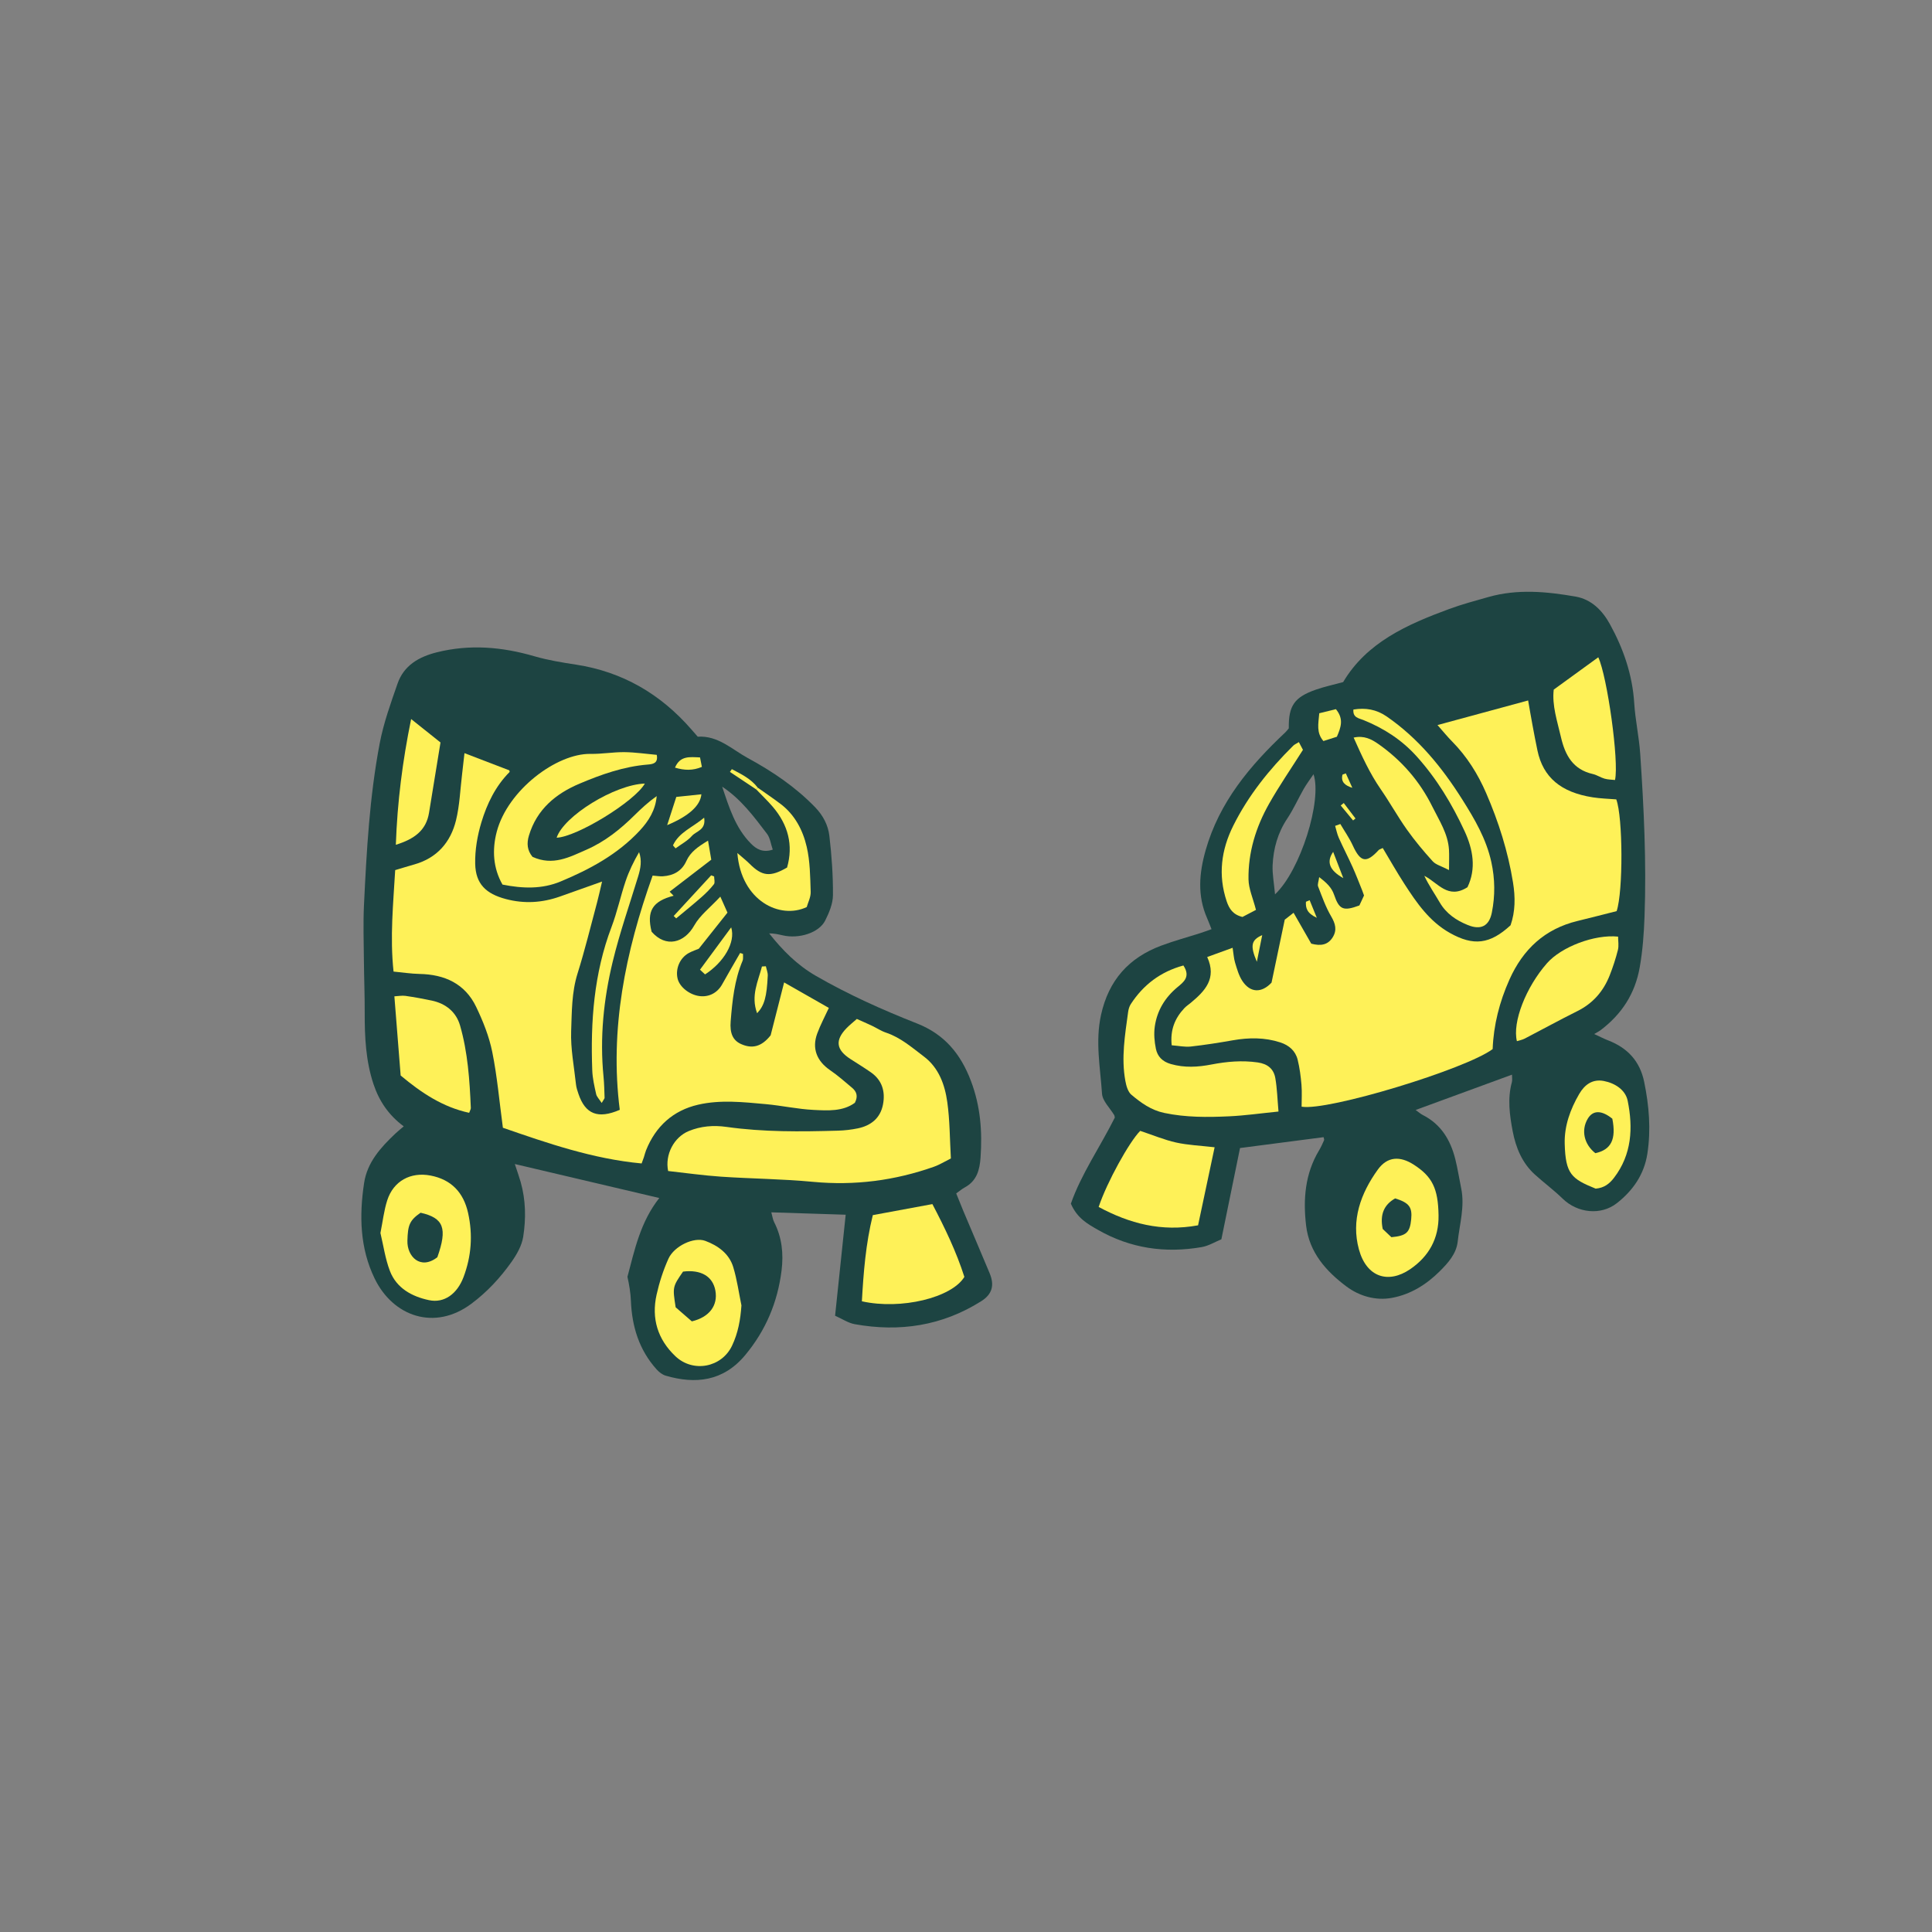 <svg version="1.1" id="svg" xmlns="http://www.w3.org/2000/svg" xmlns:xlink="http://www.w3.org/1999/xlink" x="0px" y="0px"
	 width="200px" height="200px" viewBox="0 0 200 200" enable-background="new 0 0 200 200" xml:space="preserve">
<rect x="0" y="0" width="200" height="200" fill="#808080" stroke="none"/>
<path class="stroke" fill="#1d4442"  fill-rule="evenodd" clip-rule="evenodd" d="M98.986,123.541c0.321,0.794,0.515,1.292,0.723,1.784
	c0.911,2.158,1.832,4.311,2.736,6.474c0.53,1.268,0.257,2.188-0.866,2.898c-4.042,2.554-8.445,3.217-13.096,2.382
	c-0.678-0.121-1.301-0.552-2.035-0.876c0.372-3.546,0.727-6.93,1.097-10.456c-2.534-0.082-5.052-0.162-7.698-0.247
	c0.112,0.401,0.149,0.734,0.292,1.014c0.811,1.585,0.983,3.272,0.769,5.002c-0.407,3.279-1.63,6.199-3.767,8.766
	c-2.276,2.732-5.161,3.026-8.23,2.126c-0.349-0.102-0.69-0.372-0.94-0.65c-1.81-2.012-2.552-4.431-2.659-7.092
	c-0.034-0.835-0.176-1.665-0.359-2.492c0.743-2.787,1.337-5.673,3.297-8.157c-5.025-1.182-9.851-2.316-14.956-3.518
	c0.263,0.805,0.453,1.326,0.604,1.857c0.531,1.871,0.561,3.796,0.263,5.681c-0.145,0.916-0.67,1.835-1.222,2.613
	c-1.16,1.634-2.512,3.096-4.144,4.313c-3.812,2.844-8.106,1.312-10.009-2.605c-1.532-3.155-1.604-6.501-1.096-9.885
	c0.324-2.154,1.715-3.68,3.222-5.111c0.242-0.229,0.504-0.437,0.882-0.763c-1.553-1.149-2.543-2.611-3.129-4.37
	c-0.801-2.407-0.917-4.884-0.91-7.388c0.007-1.806-0.068-3.612-0.083-5.419c-0.017-1.905-0.084-3.815,0.007-5.718
	c0.27-5.617,0.577-11.24,1.633-16.773c0.4-2.097,1.137-4.136,1.841-6.16c0.654-1.881,2.192-2.771,4.051-3.24
	c3.421-0.86,6.773-0.569,10.127,0.408c1.4,0.407,2.859,0.642,4.306,0.865c4.802,0.741,8.723,3.03,11.899,6.664
	c0.224,0.257,0.449,0.513,0.694,0.794c2.117-0.132,3.547,1.321,5.191,2.215c2.533,1.376,4.927,2.984,6.959,5.086
	c0.83,0.858,1.347,1.859,1.477,2.966c0.239,2.035,0.385,4.094,0.371,6.14c-0.006,0.881-0.396,1.812-0.804,2.626
	c-0.636,1.27-2.714,1.925-4.401,1.531c-0.451-0.104-0.902-0.206-1.4-0.202c1.389,1.754,2.897,3.278,4.841,4.398
	c3.357,1.936,6.872,3.512,10.463,4.927c2.835,1.117,4.523,3.137,5.593,5.974c0.982,2.602,1.175,5.205,0.987,7.904
	c-0.088,1.266-0.385,2.415-1.62,3.086C99.59,123.074,99.325,123.301,98.986,123.541z M74.76,81.439
	c0.712,2.131,1.367,4.265,2.976,5.89c0.53,0.535,1.201,0.982,2.26,0.624c-0.209-0.601-0.274-1.215-0.595-1.637
	C78.042,84.532,76.702,82.716,74.76,81.439z"/>
<path class="stroke" fill="#1d4442"  fill-rule="evenodd" clip-rule="evenodd" d="M156.519,111.248c-3.353,1.229-6.593,2.417-9.973,3.657
	c0.312,0.222,0.513,0.406,0.747,0.524c1.888,0.958,2.864,2.594,3.358,4.562c0.25,0.994,0.401,2.012,0.609,3.016
	c0.388,1.873-0.156,3.689-0.36,5.521c-0.142,1.275-1,2.217-1.871,3.084c-1.378,1.37-3.002,2.382-4.923,2.741
	c-1.713,0.321-3.407-0.194-4.721-1.176c-2.091-1.563-3.848-3.515-4.177-6.3c-0.322-2.723-0.117-5.371,1.344-7.797
	c0.201-0.333,0.358-0.693,0.516-1.049c0.031-0.07-0.026-0.177-0.051-0.312c-2.834,0.368-5.672,0.737-8.65,1.125
	c-0.622,3.044-1.255,6.14-1.931,9.448c-0.644,0.262-1.321,0.684-2.049,0.809c-3.782,0.65-7.377,0.136-10.752-1.801
	c-1.081-0.619-2.126-1.197-2.779-2.695c1.06-3.051,3.051-5.912,4.549-8.914c-0.032-0.149-0.031-0.204-0.055-0.243
	c-0.441-0.743-1.218-1.463-1.27-2.231c-0.179-2.71-0.712-5.4-0.1-8.165c0.796-3.598,2.881-5.91,6.241-7.165
	c1.325-0.495,2.697-0.864,4.046-1.296c0.36-0.116,0.715-0.25,1.149-0.403c-0.179-0.447-0.31-0.808-0.465-1.158
	c-1.016-2.319-0.816-4.644-0.144-7.012c1.414-4.986,4.588-8.762,8.259-12.213c0.139-0.131,0.25-0.292,0.349-0.408
	c-0.035-2.343,0.573-3.229,2.823-4.011c0.871-0.304,1.781-0.497,2.805-0.777c2.438-4.114,6.629-5.965,10.976-7.566
	c1.328-0.49,2.704-0.854,4.067-1.242c2.998-0.851,6.016-0.565,9.014-0.044c1.659,0.29,2.783,1.452,3.553,2.849
	c1.402,2.543,2.337,5.246,2.522,8.194c0.11,1.748,0.5,3.479,0.618,5.228c0.38,5.61,0.654,11.226,0.448,16.854
	c-0.064,1.757-0.188,3.484-0.493,5.229c-0.484,2.775-1.877,4.882-4.068,6.542c-0.153,0.116-0.33,0.198-0.65,0.388
	c0.645,0.297,1.026,0.499,1.426,0.652c2.01,0.774,3.304,2.138,3.749,4.306c0.507,2.464,0.712,4.929,0.33,7.426
	c-0.329,2.15-1.492,3.815-3.149,5.12c-1.664,1.311-4.09,1.028-5.613-0.453c-0.907-0.882-1.93-1.644-2.871-2.492
	c-1.329-1.199-1.983-2.789-2.307-4.485c-0.319-1.679-0.555-3.387-0.085-5.096C156.57,111.804,156.519,111.56,156.519,111.248z
	 M131.99,92.582c2.635-2.468,4.895-9.738,3.985-12.434c-0.38,0.563-0.728,1.02-1.01,1.513c-0.581,1.017-1.057,2.101-1.705,3.073
	c-0.987,1.478-1.44,3.105-1.519,4.836C131.701,90.466,131.882,91.373,131.99,92.582z"/>
<path fill-rule="evenodd" clip-rule="evenodd" fill="#fef158" class="fill" d="M73.295,87.022c0.12,0.706,0.201,1.182,0.336,1.973
	c-1.357,1.043-2.834,2.177-4.312,3.312c0.138,0.14,0.276,0.28,0.415,0.42c-2.188,0.565-2.815,1.589-2.279,3.725
	c1.479,1.694,3.394,1.166,4.411-0.646c0.594-1.057,1.65-1.854,2.703-2.987c0.331,0.743,0.532,1.195,0.738,1.657
	c-0.991,1.247-1.928,2.428-2.969,3.737c-0.251,0.105-0.67,0.243-1.049,0.452c-0.912,0.506-1.381,1.62-1.147,2.633
	c0.201,0.868,1.228,1.687,2.282,1.818c0.979,0.121,1.847-0.345,2.327-1.206c0.609-1.094,1.244-2.173,1.867-3.259
	c0.099,0.033,0.198,0.066,0.298,0.099c-0.013,0.239,0.041,0.505-0.047,0.712c-0.843,2.005-1.058,4.128-1.23,6.261
	c-0.099,1.225,0.217,1.972,1.074,2.356c1.116,0.5,2.1,0.319,3.063-0.904c0.409-1.601,0.884-3.465,1.396-5.475
	c1.576,0.897,3.084,1.759,4.63,2.64c-0.416,0.904-0.874,1.755-1.203,2.649c-0.569,1.546-0.043,2.853,1.33,3.795
	c0.801,0.548,1.534,1.197,2.279,1.824c0.451,0.38,0.649,0.853,0.287,1.553c-1.233,0.907-2.787,0.812-4.271,0.737
	c-1.652-0.081-3.287-0.447-4.938-0.597c-2.336-0.212-4.704-0.475-7.011,0.056c-2.595,0.597-4.404,2.237-5.399,4.73
	c-0.091,0.226-0.142,0.467-0.218,0.7c-0.06,0.18-0.129,0.358-0.237,0.653c-5.056-0.47-9.77-2.105-14.362-3.696
	c-0.369-2.744-0.59-5.327-1.102-7.852c-0.325-1.605-0.956-3.184-1.669-4.668c-1.156-2.404-3.267-3.354-5.865-3.402
	c-0.867-0.018-1.731-0.154-2.683-0.245c-0.384-3.588-0.029-7.024,0.17-10.504c0.697-0.207,1.338-0.405,1.984-0.588
	c2.345-0.665,3.752-2.29,4.311-4.562c0.381-1.555,0.436-3.188,0.631-4.787c0.083-0.667,0.152-1.336,0.247-2.17
	c1.638,0.628,3.112,1.195,4.637,1.778c0.001,0.007,0.062,0.145,0.023,0.182c-1.452,1.461-2.326,3.277-2.906,5.189
	c-0.417,1.378-0.676,2.871-0.645,4.304c0.046,2.096,1.126,3.104,3.16,3.646c1.917,0.51,3.773,0.394,5.62-0.259
	c1.365-0.482,2.728-0.97,4.354-1.548c-0.21,0.885-0.348,1.536-0.521,2.179c-0.659,2.45-1.258,4.92-2.018,7.34
	c-0.613,1.957-0.588,3.972-0.661,5.954c-0.066,1.832,0.303,3.683,0.5,5.523c0.036,0.336,0.148,0.668,0.258,0.991
	c0.708,2.086,2.007,2.625,4.274,1.644c-1.059-8.32,0.573-16.332,3.402-24.248c0.405,0.029,0.736,0.093,1.062,0.071
	c1.104-0.073,1.963-0.54,2.437-1.595C71.479,88.189,72.264,87.646,73.295,87.022z"/>
<path fill-rule="evenodd" clip-rule="evenodd" fill="#fef158" class="fill" d="M98.435,119.923c-0.687,0.343-1.185,0.655-1.727,0.848
	c-4.065,1.441-8.229,1.981-12.548,1.572c-3.163-0.301-6.353-0.32-9.525-0.535c-1.843-0.125-3.677-0.388-5.471-0.585
	c-0.347-1.709,0.609-3.506,2.131-4.134c1.252-0.518,2.574-0.621,3.897-0.434c3.844,0.544,7.705,0.501,11.569,0.39
	c0.681-0.02,1.369-0.1,2.036-0.237c1.357-0.28,2.332-1.053,2.607-2.456c0.264-1.348-0.081-2.535-1.267-3.357
	c-0.683-0.473-1.39-0.91-2.089-1.358c-1.494-0.961-1.628-1.944-0.415-3.201c0.302-0.313,0.648-0.584,1.066-0.956
	c0.529,0.237,1.053,0.464,1.569,0.707c0.485,0.23,0.94,0.54,1.444,0.708c1.52,0.507,2.701,1.549,3.937,2.482
	c1.538,1.163,2.163,2.913,2.415,4.718C98.328,115.972,98.318,117.886,98.435,119.923z"/>
<path fill-rule="evenodd" clip-rule="evenodd" fill="#fef158" class="fill" d="M55.127,88.701c2.114,0.964,3.845,0.019,5.583-0.741
	c1.907-0.833,3.508-2.115,4.979-3.571c0.713-0.704,1.449-1.383,2.292-1.975c-0.125,1.452-0.823,2.566-1.752,3.566
	c-2.283,2.459-5.159,4.006-8.2,5.273c-1.909,0.796-3.905,0.74-6.011,0.318c-0.974-1.703-1.087-3.597-0.596-5.468
	c1.133-4.307,6.19-8.117,9.708-8.061c1.168,0.02,2.34-0.192,3.51-0.181c1.114,0.013,2.227,0.18,3.347,0.281
	c0.168,0.885-0.412,0.963-0.946,1.006c-2.476,0.201-4.786,1.02-7.04,1.972c-2.472,1.043-4.429,2.662-5.245,5.373
	C54.51,87.311,54.574,88.032,55.127,88.701z"/>
<path fill-rule="evenodd" clip-rule="evenodd" fill="#fef158" class="fill" d="M90.354,125.789c2.115-0.392,4.073-0.754,6.166-1.141
	c1.279,2.435,2.477,4.918,3.312,7.536c-1.308,2.155-6.551,3.431-10.61,2.526C89.389,131.739,89.619,128.755,90.354,125.789z"/>
<path fill-rule="evenodd" clip-rule="evenodd" fill="#fef158" class="fill" d="M39.382,127.64c0.243-1.204,0.365-2.329,0.706-3.386
	c0.644-1.997,2.42-2.959,4.483-2.562c2.135,0.41,3.413,1.739,3.887,3.88c0.503,2.269,0.339,4.475-0.472,6.628
	c-0.657,1.743-1.998,2.725-3.573,2.392c-1.761-0.371-3.366-1.233-4.053-3.031C39.879,130.299,39.692,128.928,39.382,127.64z
	 M43.539,125.542c-1.163,0.802-1.319,1.303-1.364,2.907c-0.045,1.614,1.346,3.063,3.099,1.7
	C46.333,127.156,45.941,126.082,43.539,125.542z"/>
<path fill-rule="evenodd" clip-rule="evenodd" fill="#fef158" class="fill" d="M76.753,135.133c-0.1,1.484-0.35,2.861-0.97,4.168
	c-1.075,2.268-4.036,2.829-5.862,1.099c-1.848-1.752-2.499-3.916-1.952-6.375c0.283-1.271,0.693-2.54,1.229-3.727
	c0.587-1.299,2.628-2.285,3.816-1.843c1.297,0.483,2.462,1.308,2.889,2.709C76.296,132.453,76.479,133.809,76.753,135.133z
	 M69.944,135.332c0.513,0.446,1.128,0.981,1.674,1.455c1.823-0.434,2.71-1.65,2.44-3.175c-0.263-1.483-1.496-2.209-3.35-1.976
	C69.622,133.21,69.617,133.232,69.944,135.332z"/>
<path fill-rule="evenodd" clip-rule="evenodd" fill="#fef158" class="fill" d="M48.567,115.198c-2.706-0.583-4.91-2.038-7.091-3.862
	c-0.208-2.62-0.423-5.33-0.65-8.197c0.426-0.021,0.796-0.098,1.148-0.047c0.916,0.132,1.827,0.297,2.731,0.489
	c1.452,0.31,2.519,1.182,2.922,2.584c0.799,2.775,0.991,5.653,1.113,8.528C48.746,114.825,48.652,114.961,48.567,115.198z"/>
<path fill-rule="evenodd" clip-rule="evenodd" fill="#fef158" class="fill" d="M78.446,81.543c0.792,0.563,1.601,1.105,2.374,1.693
	c1.47,1.117,2.292,2.711,2.69,4.422c0.351,1.507,0.36,3.104,0.412,4.663c0.019,0.552-0.281,1.113-0.411,1.578
	c-2.751,1.304-6.784-0.622-7.18-5.594c0.528,0.46,0.919,0.765,1.266,1.112c1.29,1.293,2.134,1.404,3.88,0.389
	c0.66-2.307,0.119-4.417-1.479-6.287c-0.538-0.628-1.14-1.201-1.713-1.799C78.338,81.662,78.392,81.603,78.446,81.543z"/>
<path fill-rule="evenodd" clip-rule="evenodd" fill="#fef158" class="fill" d="M40.977,87.451c0.156-4.44,0.691-8.65,1.583-13.015
	c1.108,0.884,2.046,1.631,3.04,2.424c-0.391,2.396-0.783,4.844-1.188,7.288C44.109,85.975,42.879,86.864,40.977,87.451z"/>
<path fill-rule="evenodd" clip-rule="evenodd" fill="#fef158" class="fill" d="M62.287,114.178c-0.262-0.405-0.512-0.639-0.573-0.914
	c-0.179-0.809-0.373-1.632-0.403-2.454c-0.188-5.061,0.171-10.046,1.993-14.847c0.587-1.548,0.932-3.186,1.462-4.755
	c0.349-1.034,0.831-2.021,1.393-2.993c0.307,0.869,0.156,1.681-0.093,2.498c-0.897,2.938-1.915,5.845-2.635,8.824
	c-0.944,3.902-1.352,7.884-0.954,11.912c0.072,0.728,0.085,1.462,0.11,2.193C62.59,113.724,62.5,113.806,62.287,114.178z"/>
<path fill-rule="evenodd" clip-rule="evenodd" fill="#fef158" class="fill" d="M57.623,86.719c0.749-2.259,6.028-5.501,9.131-5.606
	C65.72,82.957,59.714,86.646,57.623,86.719z"/>
<path fill-rule="evenodd" clip-rule="evenodd" fill="#fef158" class="fill" d="M75.693,95.999c0.487,1.584-0.81,3.647-2.706,4.871
	c-0.124-0.113-0.256-0.237-0.525-0.486C73.553,98.904,74.623,97.452,75.693,95.999z"/>
<path fill-rule="evenodd" clip-rule="evenodd" fill="#fef158" class="fill" d="M70.01,82.497c0.991-0.104,1.783-0.187,2.597-0.272
	c-0.108,1.177-1.309,2.263-3.542,3.193C69.411,84.35,69.698,83.462,70.01,82.497z"/>
<path fill-rule="evenodd" clip-rule="evenodd" fill="#fef158" class="fill" d="M78.375,104.889c-0.675-1.819,0.109-3.305,0.502-4.838
	c0.135-0.008,0.27-0.016,0.405-0.024c0.068,0.324,0.21,0.65,0.196,0.971C79.377,103.188,79.128,104.1,78.375,104.889z"/>
<path fill-rule="evenodd" clip-rule="evenodd" fill="#fef158" class="fill" d="M69.741,94.823c1.293-1.404,2.586-2.808,3.879-4.21
	c0.102,0.038,0.204,0.078,0.306,0.118c0,0.272,0.111,0.631-0.021,0.803c-0.382,0.494-0.837,0.941-1.308,1.357
	c-0.849,0.747-1.731,1.455-2.6,2.18C69.912,94.988,69.827,94.906,69.741,94.823z"/>
<path fill-rule="evenodd" clip-rule="evenodd" fill="#fef158" class="fill" d="M69.664,87.514c0.628-1.364,2.022-1.853,3.229-2.869
	c0.213,1.289-0.821,1.385-1.259,1.882c-0.462,0.523-1.125,0.871-1.7,1.296C69.844,87.719,69.754,87.617,69.664,87.514z"/>
<path fill-rule="evenodd" clip-rule="evenodd" fill="#fef158" class="fill" d="M72.466,78.408c0.066,0.336,0.126,0.637,0.193,0.98
	c-0.944,0.4-1.808,0.367-2.784,0.077C70.408,78.2,71.416,78.369,72.466,78.408z"/>
<path fill-rule="evenodd" clip-rule="evenodd" fill="#fef158" class="fill" d="M78.285,81.721c-0.907-0.604-1.815-1.21-2.722-1.814
	c0.065-0.095,0.131-0.188,0.197-0.284c0.978,0.513,1.978,0.993,2.686,1.921C78.392,81.603,78.338,81.662,78.285,81.721z"/>
<path fill-rule="evenodd" clip-rule="evenodd" fill="#fef158" class="fill" d="M138.75,85.301c0.433,0.737,0.931,1.445,1.287,2.219
	c0.803,1.748,1.402,1.873,2.687,0.474c0.06-0.065,0.167-0.086,0.418-0.207c0.734,1.223,1.445,2.482,2.229,3.694
	c1.274,1.972,2.595,3.905,4.727,5.101c2.441,1.366,4.132,1.178,6.276-0.799c0.494-1.427,0.501-2.894,0.252-4.435
	c-0.519-3.21-1.491-6.271-2.776-9.239c-0.858-1.982-1.992-3.797-3.524-5.347c-0.507-0.514-0.963-1.078-1.517-1.705
	c3.177-0.861,6.204-1.683,9.383-2.546c0.142,0.812,0.293,1.704,0.459,2.593c0.16,0.865,0.326,1.729,0.506,2.589
	c0.585,2.785,2.434,4.33,5.718,4.845c0.813,0.129,1.644,0.146,2.442,0.213c0.687,1.837,0.72,9.515,0.038,11.568
	c-1.31,0.33-2.672,0.684-4.041,1.016c-3.393,0.819-5.652,2.927-7.059,6.074c-1.032,2.309-1.64,4.703-1.736,7.191
	c-2.729,2.061-17.099,6.447-19.778,5.962c0-0.729,0.051-1.505-0.013-2.27c-0.073-0.872-0.187-1.748-0.396-2.594
	c-0.227-0.918-0.897-1.494-1.79-1.786c-1.621-0.53-3.263-0.512-4.929-0.22c-1.444,0.254-2.895,0.483-4.351,0.645
	c-0.61,0.066-1.243-0.075-1.968-0.13c-0.167-1.588,0.327-2.794,1.305-3.838c0.199-0.213,0.45-0.376,0.676-0.563
	c1.454-1.212,2.712-2.505,1.695-4.737c0.909-0.33,1.666-0.605,2.631-0.956c0.1,0.633,0.121,1.107,0.256,1.546
	c0.197,0.643,0.381,1.321,0.742,1.875c0.829,1.271,2.015,1.275,3.031,0.187c0.448-2.136,0.874-4.171,1.366-6.515
	c0.072-0.057,0.402-0.315,0.915-0.716c0.669,1.169,1.276,2.229,1.83,3.197c1.003,0.268,1.728,0.123,2.214-0.648
	c0.473-0.751,0.292-1.419-0.154-2.179c-0.565-0.963-0.942-2.04-1.349-3.087c-0.085-0.218,0.052-0.522,0.11-0.973
	c0.758,0.573,1.285,1.065,1.547,1.834c0.527,1.536,0.948,1.715,2.614,1.098c0.143-0.307,0.324-0.694,0.481-1.032
	c-0.081-0.225-0.125-0.363-0.179-0.498c-0.33-0.812-0.64-1.636-1-2.435c-0.458-1.018-0.973-2.008-1.429-3.026
	c-0.176-0.395-0.258-0.83-0.383-1.247C138.392,85.43,138.571,85.365,138.75,85.301z"/>
<path fill-rule="evenodd" clip-rule="evenodd" fill="#fef158" class="fill" d="M122.505,99.945c0.77,1.17,0.017,1.724-0.602,2.235
	c-1.301,1.077-2.122,2.431-2.359,4.078c-0.108,0.753-0.041,1.564,0.114,2.314c0.165,0.792,0.668,1.324,1.544,1.575
	c1.415,0.406,2.798,0.321,4.2,0.051c1.589-0.306,3.173-0.448,4.799-0.215c1.027,0.148,1.651,0.671,1.818,1.616
	c0.191,1.082,0.217,2.193,0.33,3.467c-1.846,0.185-3.479,0.42-5.12,0.495c-2.239,0.103-4.473,0.12-6.7-0.349
	c-1.369-0.288-2.415-1.047-3.413-1.889c-0.357-0.302-0.526-0.922-0.619-1.426c-0.442-2.393-0.036-4.762,0.285-7.131
	c0.039-0.283,0.125-0.588,0.279-0.825C118.357,101.951,120.124,100.598,122.505,99.945z"/>
<path fill-rule="evenodd" clip-rule="evenodd" fill="#fef158" class="fill" d="M118.035,117.066c1.331,0.443,2.5,0.937,3.718,1.208
	c1.227,0.271,2.503,0.319,3.984,0.491c-0.577,2.719-1.136,5.354-1.714,8.08c-3.794,0.697-7.109-0.19-10.291-1.902
	C114.589,122.378,116.908,118.193,118.035,117.066z"/>
<path fill-rule="evenodd" clip-rule="evenodd" fill="#fef158" class="fill" d="M148.918,125.815c0.038,2.394-1.005,4.255-2.942,5.574
	c-2.244,1.529-4.502,0.854-5.298-2.038c-0.832-3.027,0.178-5.81,1.951-8.271c0.979-1.361,2.292-1.442,3.736-0.507
	C148.277,121.811,148.875,123.041,148.918,125.815z M144.037,128.074c1.563-0.146,1.913-0.483,2.049-1.855
	c0.125-1.256-0.211-1.71-1.659-2.162c-1.168,0.663-1.594,1.679-1.288,3.167C143.379,127.451,143.693,127.749,144.037,128.074z"/>
<path fill-rule="evenodd" clip-rule="evenodd" fill="#fef158" class="fill" d="M167.505,96.959c0,0.452,0.091,0.941-0.02,1.382
	c-0.225,0.895-0.516,1.779-0.854,2.638c-0.649,1.643-1.736,2.894-3.351,3.695c-1.83,0.91-3.622,1.898-5.437,2.839
	c-0.249,0.129-0.539,0.181-0.814,0.269c-0.48-1.973,0.931-5.58,3.108-8.062C161.627,98.019,165.058,96.706,167.505,96.959z"/>
<path fill-rule="evenodd" clip-rule="evenodd" fill="#fef158" class="fill" d="M165.453,68.041c0.931,2.001,2.165,10.801,1.732,12.705
	c-0.35-0.04-0.728-0.038-1.078-0.138c-0.418-0.118-0.796-0.385-1.216-0.48c-2.058-0.464-2.87-1.945-3.304-3.829
	c-0.382-1.656-0.937-3.277-0.745-4.911C162.434,70.232,163.944,69.136,165.453,68.041z"/>
<path fill-rule="evenodd" clip-rule="evenodd" fill="#fef158" class="fill" d="M140.103,73.452c1.251-0.207,2.382-0.016,3.441,0.713
	c3.281,2.263,5.731,5.269,7.834,8.604c1.281,2.03,2.48,4.076,3.004,6.468c0.384,1.755,0.399,3.492,0.054,5.229
	c-0.281,1.419-1.152,1.838-2.492,1.293c-1.204-0.488-2.231-1.182-2.908-2.345c-0.525-0.904-1.129-1.765-1.593-2.752
	c1.411,0.714,2.438,2.481,4.468,1.182c0.927-1.92,0.578-3.915-0.302-5.813c-1.297-2.795-2.875-5.421-4.962-7.736
	c-1.547-1.717-3.4-2.905-5.514-3.76C140.677,74.351,140.027,74.299,140.103,73.452z"/>
<path fill-rule="evenodd" clip-rule="evenodd" fill="#fef158" class="fill" d="M165.182,123.047c-2.492-1.009-3.122-1.497-3.204-4.653
	c-0.047-1.832,0.574-3.557,1.503-5.151c0.572-0.98,1.392-1.558,2.539-1.341c1.168,0.223,2.249,0.926,2.477,2.05
	c0.566,2.794,0.435,5.555-1.413,7.971C166.616,122.534,166.07,122.974,165.182,123.047z M166.908,115.808
	c-1.113-0.899-2.012-0.898-2.546,0.003c-0.707,1.19-0.384,2.646,0.788,3.566C166.792,119.019,167.326,117.937,166.908,115.808z"/>
<path fill-rule="evenodd" clip-rule="evenodd" fill="#fef158" class="fill" d="M150.003,90.07c-0.797-0.414-1.363-0.55-1.688-0.907
	c-0.947-1.043-1.855-2.132-2.671-3.28c-0.958-1.351-1.762-2.808-2.704-4.171c-1.141-1.65-1.962-3.45-2.812-5.356
	c1.064-0.242,1.842,0.16,2.556,0.661c2.405,1.686,4.286,3.849,5.588,6.479c0.709,1.433,1.627,2.802,1.726,4.473
	C150.031,88.535,150.003,89.107,150.003,90.07z"/>
<path fill-rule="evenodd" clip-rule="evenodd" fill="#fef158" class="fill" d="M130.018,94.191c-0.458,0.239-0.963,0.505-1.398,0.732
	c-0.977-0.234-1.373-0.838-1.639-1.632c-0.905-2.711-0.56-5.313,0.685-7.812c1.562-3.133,3.728-5.831,6.207-8.284
	c0.13-0.129,0.316-0.204,0.585-0.372c0.193,0.363,0.358,0.677,0.423,0.8c-1.245,1.968-2.462,3.732-3.511,5.59
	c-1.361,2.41-2.17,5.028-2.125,7.815C129.26,92.005,129.706,92.975,130.018,94.191z"/>
<path fill-rule="evenodd" clip-rule="evenodd" fill="#fef158" class="fill" d="M136.57,73.836c0.633-0.156,1.207-0.297,1.722-0.424
	c0.84,1.018,0.522,1.879,0.101,2.856c-0.428,0.136-0.917,0.292-1.396,0.445C136.257,75.839,136.472,74.968,136.57,73.836z"/>
<path fill-rule="evenodd" clip-rule="evenodd" fill="#fef158" class="fill" d="M138.008,88.185c0.35,0.904,0.662,1.712,1.051,2.721
	C137.615,90.092,137.289,89.223,138.008,88.185z"/>
<path fill-rule="evenodd" clip-rule="evenodd" fill="#fef158" class="fill" d="M130.664,96.801c-0.179,0.896-0.339,1.688-0.555,2.763
	C129.394,97.884,129.522,97.309,130.664,96.801z"/>
<path fill-rule="evenodd" clip-rule="evenodd" fill="#fef158" class="fill" d="M135.573,93.186c0.208,0.51,0.415,1.02,0.743,1.823
	c-1.032-0.473-1.164-1.022-1.126-1.657C135.318,93.297,135.445,93.241,135.573,93.186z"/>
<path fill-rule="evenodd" clip-rule="evenodd" fill="#fef158" class="fill" d="M139.319,80.059c0.225,0.498,0.449,0.996,0.673,1.493
	c-0.751-0.228-1.213-0.608-1.017-1.367C139.09,80.143,139.204,80.101,139.319,80.059z"/>
<path fill-rule="evenodd" clip-rule="evenodd" fill="#fef158" class="fill" d="M139.105,83.129c0.405,0.533,0.811,1.066,1.216,1.6
	c-0.083,0.068-0.167,0.136-0.25,0.204c-0.427-0.516-0.853-1.033-1.28-1.55C138.896,83.299,139,83.214,139.105,83.129z"/>
</svg>
